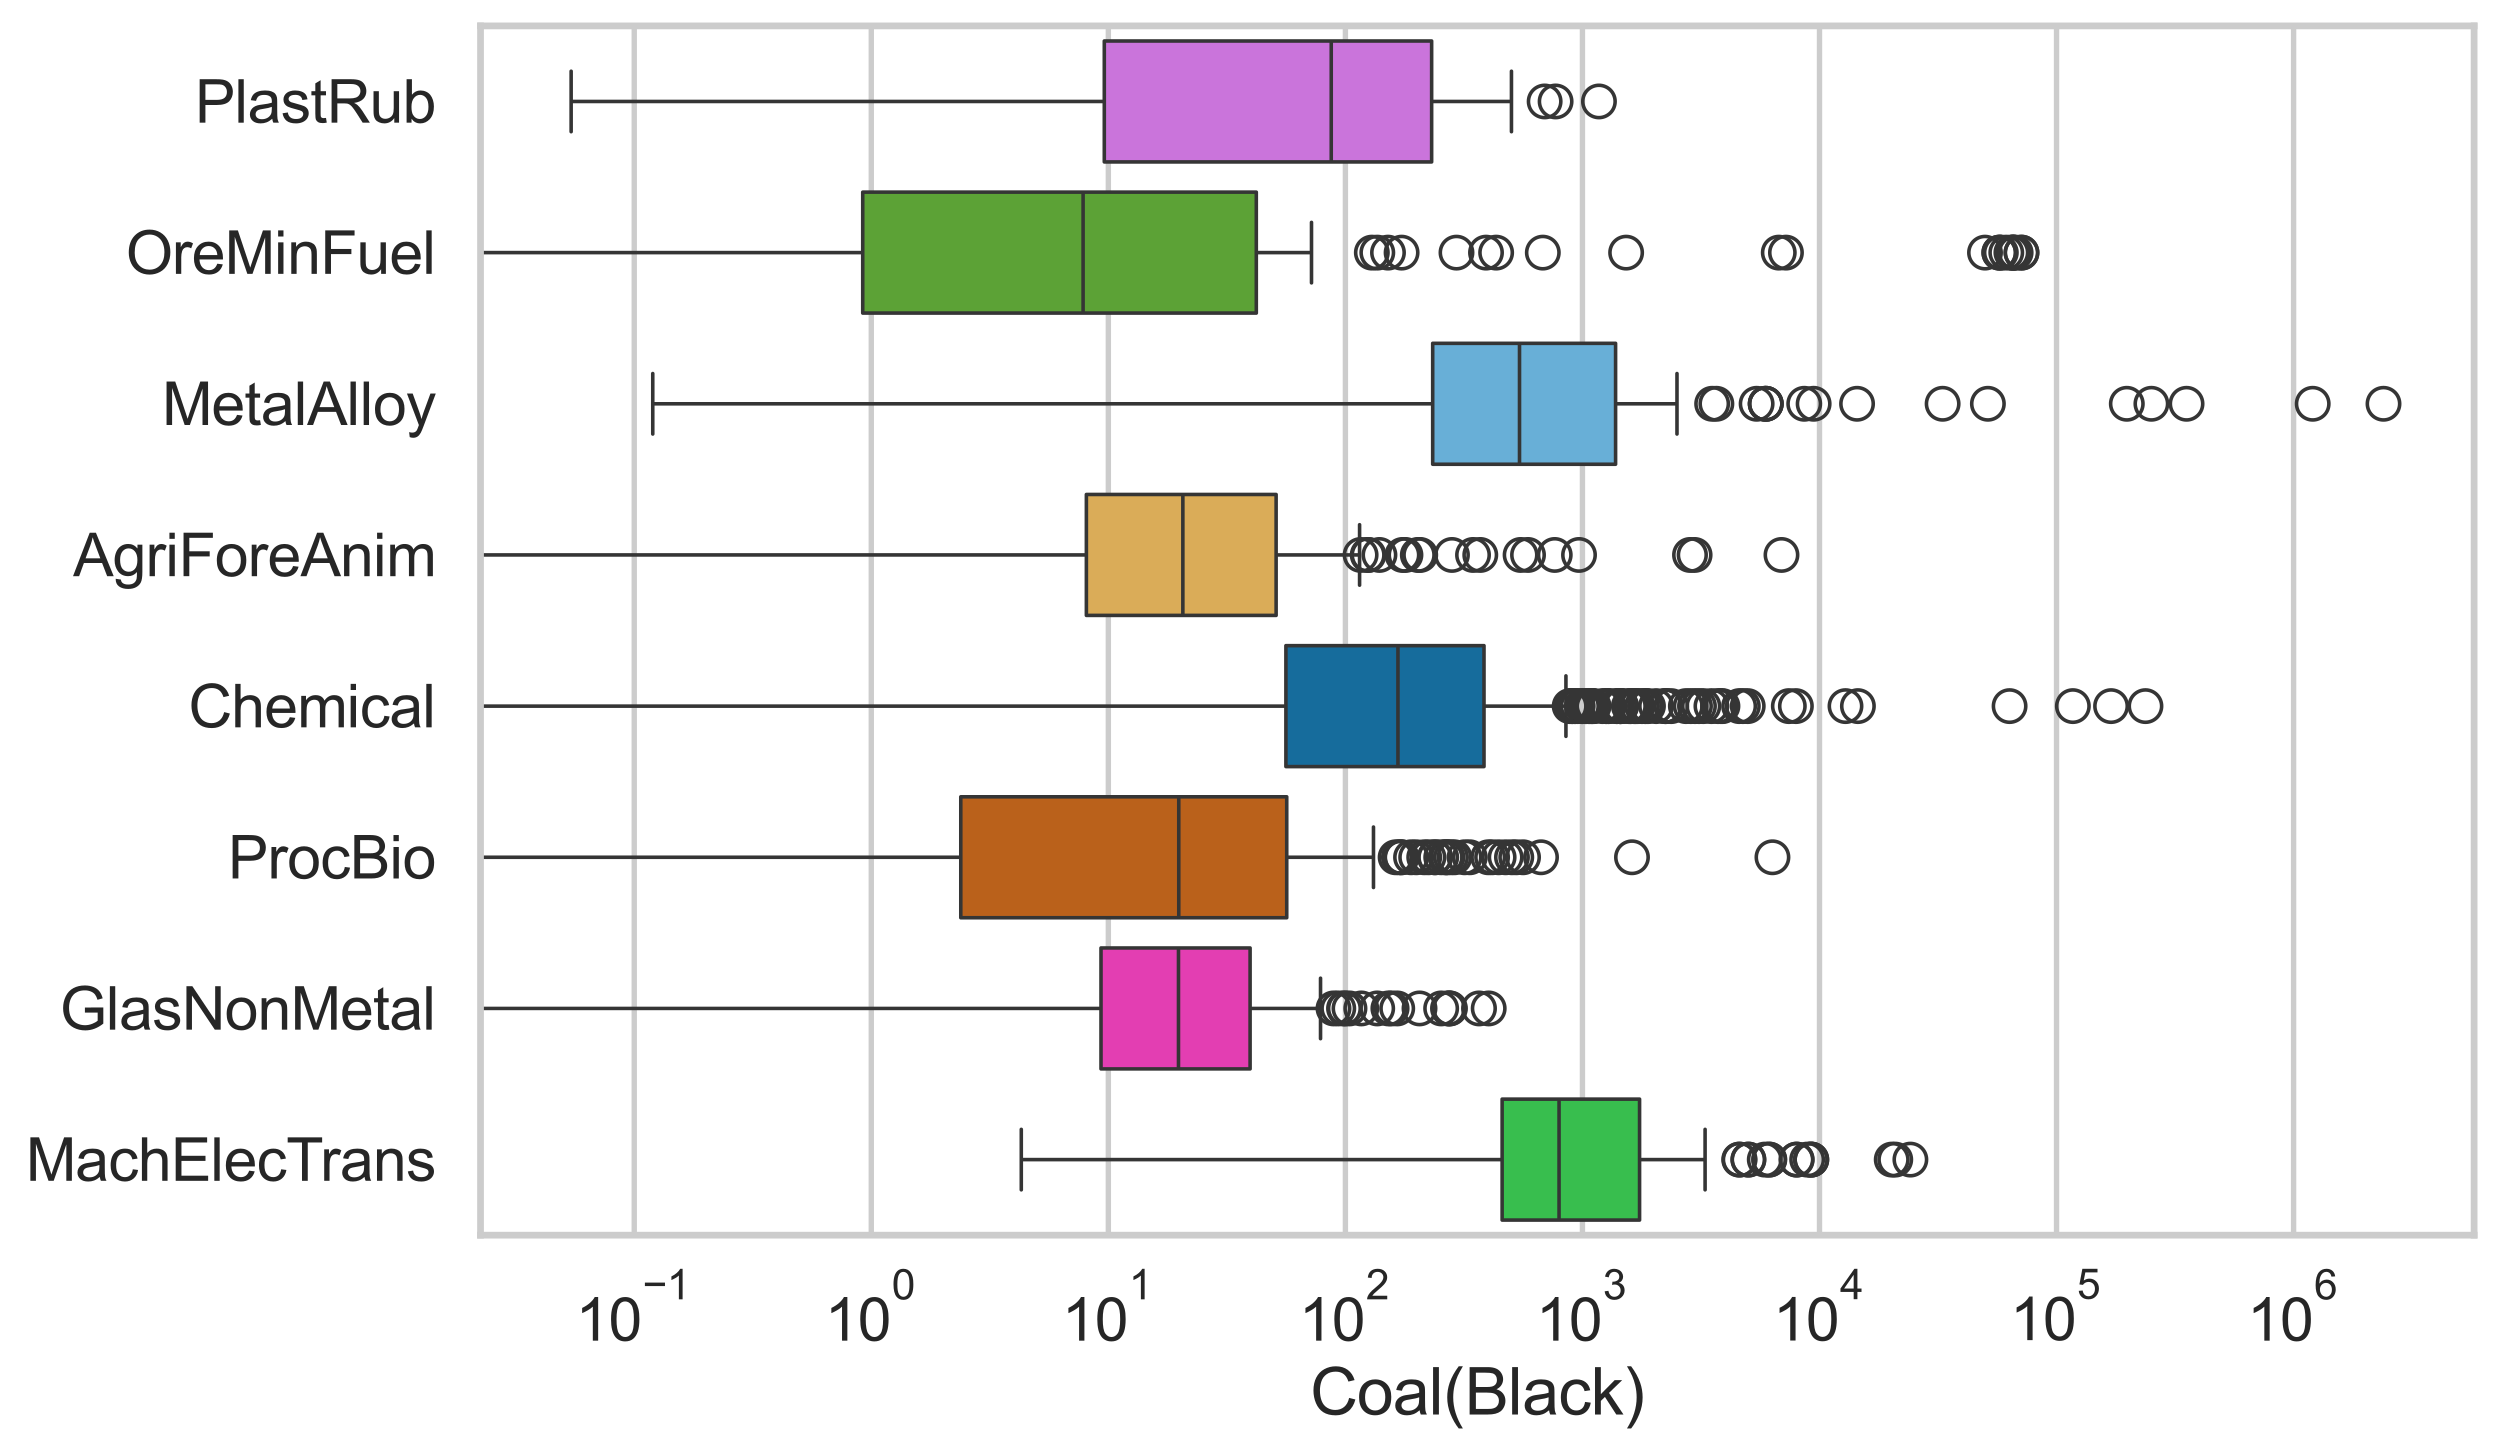 <?xml version="1.0" encoding="utf-8" standalone="no"?>
<!DOCTYPE svg PUBLIC "-//W3C//DTD SVG 1.1//EN"
  "http://www.w3.org/Graphics/SVG/1.1/DTD/svg11.dtd">
<svg xmlns:xlink="http://www.w3.org/1999/xlink" width="695.577pt" height="404.551pt" viewBox="0 0 695.577 404.551" xmlns="http://www.w3.org/2000/svg" version="1.1">
 <defs>
  <style type="text/css">*{stroke-linejoin: round; stroke-linecap: butt}</style>
 </defs>
 <g id="figure_1">
  <g id="patch_1">
   <path d="M 0 404.551 
L 695.577 404.551 
L 695.577 0 
L 0 0 
z
" style="fill: #ffffff"/>
  </g>
  <g id="axes_1">
   <g id="patch_2">
    <path d="M 133.697 343.665 
L 688.377 343.665 
L 688.377 7.2 
L 133.697 7.2 
z
" style="fill: #ffffff"/>
   </g>
   <g id="matplotlib.axis_1">
    <g id="xtick_1">
     <g id="line2d_1">
      <path d="M 176.466 343.665 
L 176.466 7.2 
" clip-path="url(#p53b7e5ab95)" style="fill: none; stroke: #cccccc; stroke-width: 1.5; stroke-linecap: round"/>
     </g>
     <g id="text_1">
      <!-- $\mathdefault{10^{-1}}$ -->
      <g style="fill: #262626" transform="translate(160.131 373.18) scale(0.165 -0.165)">
       <defs>
        <path id="ArialMT-31" d="M 2384 0 
L 1822 0 
L 1822 3584 
Q 1619 3391 1289 3197 
Q 959 3003 697 2906 
L 697 3450 
Q 1169 3672 1522 3987 
Q 1875 4303 2022 4600 
L 2384 4600 
L 2384 0 
z
" transform="scale(0.016)"/>
        <path id="ArialMT-30" d="M 266 2259 
Q 266 3072 433 3567 
Q 600 4063 929 4331 
Q 1259 4600 1759 4600 
Q 2128 4600 2406 4451 
Q 2684 4303 2865 4023 
Q 3047 3744 3150 3342 
Q 3253 2941 3253 2259 
Q 3253 1453 3087 958 
Q 2922 463 2592 192 
Q 2263 -78 1759 -78 
Q 1097 -78 719 397 
Q 266 969 266 2259 
z
M 844 2259 
Q 844 1131 1108 757 
Q 1372 384 1759 384 
Q 2147 384 2411 759 
Q 2675 1134 2675 2259 
Q 2675 3391 2411 3762 
Q 2147 4134 1753 4134 
Q 1366 4134 1134 3806 
Q 844 3388 844 2259 
z
" transform="scale(0.016)"/>
        <path id="ArialMT-2212" d="M 3381 1997 
L 356 1997 
L 356 2522 
L 3381 2522 
L 3381 1997 
z
" transform="scale(0.016)"/>
       </defs>
       <use xlink:href="#ArialMT-31" transform="translate(0 0.994)"/>
       <use xlink:href="#ArialMT-30" transform="translate(55.615 0.994)"/>
       <use xlink:href="#ArialMT-2212" transform="translate(112.973 70.688) scale(0.7)"/>
       <use xlink:href="#ArialMT-31" transform="translate(153.852 70.688) scale(0.7)"/>
      </g>
     </g>
    </g>
    <g id="xtick_2">
     <g id="line2d_2">
      <path d="M 242.421 343.665 
L 242.421 7.2 
" clip-path="url(#p53b7e5ab95)" style="fill: none; stroke: #cccccc; stroke-width: 1.5; stroke-linecap: round"/>
     </g>
     <g id="text_2">
      <!-- $\mathdefault{10^{0}}$ -->
      <g style="fill: #262626" transform="translate(229.468 373.18) scale(0.165 -0.165)">
       <use xlink:href="#ArialMT-31" transform="translate(0 0.994)"/>
       <use xlink:href="#ArialMT-30" transform="translate(55.615 0.994)"/>
       <use xlink:href="#ArialMT-30" transform="translate(112.973 70.688) scale(0.7)"/>
      </g>
     </g>
    </g>
    <g id="xtick_3">
     <g id="line2d_3">
      <path d="M 308.375 343.665 
L 308.375 7.2 
" clip-path="url(#p53b7e5ab95)" style="fill: none; stroke: #cccccc; stroke-width: 1.5; stroke-linecap: round"/>
     </g>
     <g id="text_3">
      <!-- $\mathdefault{10^{1}}$ -->
      <g style="fill: #262626" transform="translate(295.423 373.18) scale(0.165 -0.165)">
       <use xlink:href="#ArialMT-31" transform="translate(0 0.994)"/>
       <use xlink:href="#ArialMT-30" transform="translate(55.615 0.994)"/>
       <use xlink:href="#ArialMT-31" transform="translate(112.973 70.688) scale(0.7)"/>
      </g>
     </g>
    </g>
    <g id="xtick_4">
     <g id="line2d_4">
      <path d="M 374.33 343.665 
L 374.33 7.2 
" clip-path="url(#p53b7e5ab95)" style="fill: none; stroke: #cccccc; stroke-width: 1.5; stroke-linecap: round"/>
     </g>
     <g id="text_4">
      <!-- $\mathdefault{10^{2}}$ -->
      <g style="fill: #262626" transform="translate(361.377 373.18) scale(0.165 -0.165)">
       <defs>
        <path id="ArialMT-32" d="M 3222 541 
L 3222 0 
L 194 0 
Q 188 203 259 391 
Q 375 700 629 1000 
Q 884 1300 1366 1694 
Q 2113 2306 2375 2664 
Q 2638 3022 2638 3341 
Q 2638 3675 2398 3904 
Q 2159 4134 1775 4134 
Q 1369 4134 1125 3890 
Q 881 3647 878 3216 
L 300 3275 
Q 359 3922 746 4261 
Q 1134 4600 1788 4600 
Q 2447 4600 2831 4234 
Q 3216 3869 3216 3328 
Q 3216 3053 3103 2787 
Q 2991 2522 2730 2228 
Q 2469 1934 1863 1422 
Q 1356 997 1212 845 
Q 1069 694 975 541 
L 3222 541 
z
" transform="scale(0.016)"/>
       </defs>
       <use xlink:href="#ArialMT-31" transform="translate(0 0.994)"/>
       <use xlink:href="#ArialMT-30" transform="translate(55.615 0.994)"/>
       <use xlink:href="#ArialMT-32" transform="translate(112.973 70.688) scale(0.7)"/>
      </g>
     </g>
    </g>
    <g id="xtick_5">
     <g id="line2d_5">
      <path d="M 440.284 343.665 
L 440.284 7.2 
" clip-path="url(#p53b7e5ab95)" style="fill: none; stroke: #cccccc; stroke-width: 1.5; stroke-linecap: round"/>
     </g>
     <g id="text_5">
      <!-- $\mathdefault{10^{3}}$ -->
      <g style="fill: #262626" transform="translate(427.332 373.18) scale(0.165 -0.165)">
       <defs>
        <path id="ArialMT-33" d="M 269 1209 
L 831 1284 
Q 928 806 1161 595 
Q 1394 384 1728 384 
Q 2125 384 2398 659 
Q 2672 934 2672 1341 
Q 2672 1728 2419 1979 
Q 2166 2231 1775 2231 
Q 1616 2231 1378 2169 
L 1441 2663 
Q 1497 2656 1531 2656 
Q 1891 2656 2178 2843 
Q 2466 3031 2466 3422 
Q 2466 3731 2256 3934 
Q 2047 4138 1716 4138 
Q 1388 4138 1169 3931 
Q 950 3725 888 3313 
L 325 3413 
Q 428 3978 793 4289 
Q 1159 4600 1703 4600 
Q 2078 4600 2393 4439 
Q 2709 4278 2876 4000 
Q 3044 3722 3044 3409 
Q 3044 3113 2884 2869 
Q 2725 2625 2413 2481 
Q 2819 2388 3044 2092 
Q 3269 1797 3269 1353 
Q 3269 753 2831 336 
Q 2394 -81 1725 -81 
Q 1122 -81 723 278 
Q 325 638 269 1209 
z
" transform="scale(0.016)"/>
       </defs>
       <use xlink:href="#ArialMT-31" transform="translate(0 0.994)"/>
       <use xlink:href="#ArialMT-30" transform="translate(55.615 0.994)"/>
       <use xlink:href="#ArialMT-33" transform="translate(112.973 70.688) scale(0.7)"/>
      </g>
     </g>
    </g>
    <g id="xtick_6">
     <g id="line2d_6">
      <path d="M 506.239 343.665 
L 506.239 7.2 
" clip-path="url(#p53b7e5ab95)" style="fill: none; stroke: #cccccc; stroke-width: 1.5; stroke-linecap: round"/>
     </g>
     <g id="text_6">
      <!-- $\mathdefault{10^{4}}$ -->
      <g style="fill: #262626" transform="translate(493.286 373.015) scale(0.165 -0.165)">
       <defs>
        <path id="ArialMT-34" d="M 2069 0 
L 2069 1097 
L 81 1097 
L 81 1613 
L 2172 4581 
L 2631 4581 
L 2631 1613 
L 3250 1613 
L 3250 1097 
L 2631 1097 
L 2631 0 
L 2069 0 
z
M 2069 1613 
L 2069 3678 
L 634 1613 
L 2069 1613 
z
" transform="scale(0.016)"/>
       </defs>
       <use xlink:href="#ArialMT-31" transform="translate(0 0.202)"/>
       <use xlink:href="#ArialMT-30" transform="translate(55.615 0.202)"/>
       <use xlink:href="#ArialMT-34" transform="translate(112.973 69.895) scale(0.7)"/>
      </g>
     </g>
    </g>
    <g id="xtick_7">
     <g id="line2d_7">
      <path d="M 572.193 343.665 
L 572.193 7.2 
" clip-path="url(#p53b7e5ab95)" style="fill: none; stroke: #cccccc; stroke-width: 1.5; stroke-linecap: round"/>
     </g>
     <g id="text_7">
      <!-- $\mathdefault{10^{5}}$ -->
      <g style="fill: #262626" transform="translate(559.241 373.015) scale(0.165 -0.165)">
       <defs>
        <path id="ArialMT-35" d="M 266 1200 
L 856 1250 
Q 922 819 1161 601 
Q 1400 384 1738 384 
Q 2144 384 2425 690 
Q 2706 997 2706 1503 
Q 2706 1984 2436 2262 
Q 2166 2541 1728 2541 
Q 1456 2541 1237 2417 
Q 1019 2294 894 2097 
L 366 2166 
L 809 4519 
L 3088 4519 
L 3088 3981 
L 1259 3981 
L 1013 2750 
Q 1425 3038 1878 3038 
Q 2478 3038 2890 2622 
Q 3303 2206 3303 1553 
Q 3303 931 2941 478 
Q 2500 -78 1738 -78 
Q 1113 -78 717 272 
Q 322 622 266 1200 
z
" transform="scale(0.016)"/>
       </defs>
       <use xlink:href="#ArialMT-31" transform="translate(0 0.88)"/>
       <use xlink:href="#ArialMT-30" transform="translate(55.615 0.88)"/>
       <use xlink:href="#ArialMT-35" transform="translate(112.973 70.573) scale(0.7)"/>
      </g>
     </g>
    </g>
    <g id="xtick_8">
     <g id="line2d_8">
      <path d="M 638.148 343.665 
L 638.148 7.2 
" clip-path="url(#p53b7e5ab95)" style="fill: none; stroke: #cccccc; stroke-width: 1.5; stroke-linecap: round"/>
     </g>
     <g id="text_8">
      <!-- $\mathdefault{10^{6}}$ -->
      <g style="fill: #262626" transform="translate(625.195 373.18) scale(0.165 -0.165)">
       <defs>
        <path id="ArialMT-36" d="M 3184 3459 
L 2625 3416 
Q 2550 3747 2413 3897 
Q 2184 4138 1850 4138 
Q 1581 4138 1378 3988 
Q 1113 3794 959 3422 
Q 806 3050 800 2363 
Q 1003 2672 1297 2822 
Q 1591 2972 1913 2972 
Q 2475 2972 2870 2558 
Q 3266 2144 3266 1488 
Q 3266 1056 3080 686 
Q 2894 316 2569 119 
Q 2244 -78 1831 -78 
Q 1128 -78 684 439 
Q 241 956 241 2144 
Q 241 3472 731 4075 
Q 1159 4600 1884 4600 
Q 2425 4600 2770 4297 
Q 3116 3994 3184 3459 
z
M 888 1484 
Q 888 1194 1011 928 
Q 1134 663 1356 523 
Q 1578 384 1822 384 
Q 2178 384 2434 671 
Q 2691 959 2691 1453 
Q 2691 1928 2437 2201 
Q 2184 2475 1800 2475 
Q 1419 2475 1153 2201 
Q 888 1928 888 1484 
z
" transform="scale(0.016)"/>
       </defs>
       <use xlink:href="#ArialMT-31" transform="translate(0 0.994)"/>
       <use xlink:href="#ArialMT-30" transform="translate(55.615 0.994)"/>
       <use xlink:href="#ArialMT-36" transform="translate(112.973 70.688) scale(0.7)"/>
      </g>
     </g>
    </g>
    <g id="xtick_9"/>
    <g id="xtick_10"/>
    <g id="xtick_11"/>
    <g id="xtick_12"/>
    <g id="xtick_13"/>
    <g id="xtick_14"/>
    <g id="xtick_15"/>
    <g id="xtick_16"/>
    <g id="xtick_17"/>
    <g id="xtick_18"/>
    <g id="xtick_19"/>
    <g id="xtick_20"/>
    <g id="xtick_21"/>
    <g id="xtick_22"/>
    <g id="xtick_23"/>
    <g id="xtick_24"/>
    <g id="xtick_25"/>
    <g id="xtick_26"/>
    <g id="xtick_27"/>
    <g id="xtick_28"/>
    <g id="xtick_29"/>
    <g id="xtick_30"/>
    <g id="xtick_31"/>
    <g id="xtick_32"/>
    <g id="xtick_33"/>
    <g id="xtick_34"/>
    <g id="xtick_35"/>
    <g id="xtick_36"/>
    <g id="xtick_37"/>
    <g id="xtick_38"/>
    <g id="xtick_39"/>
    <g id="xtick_40"/>
    <g id="xtick_41"/>
    <g id="xtick_42"/>
    <g id="xtick_43"/>
    <g id="xtick_44"/>
    <g id="xtick_45"/>
    <g id="xtick_46"/>
    <g id="xtick_47"/>
    <g id="xtick_48"/>
    <g id="xtick_49"/>
    <g id="xtick_50"/>
    <g id="xtick_51"/>
    <g id="xtick_52"/>
    <g id="xtick_53"/>
    <g id="xtick_54"/>
    <g id="xtick_55"/>
    <g id="xtick_56"/>
    <g id="xtick_57"/>
    <g id="xtick_58"/>
    <g id="xtick_59"/>
    <g id="xtick_60"/>
    <g id="xtick_61"/>
    <g id="xtick_62"/>
    <g id="xtick_63"/>
    <g id="xtick_64"/>
    <g id="xtick_65"/>
    <g id="xtick_66"/>
    <g id="xtick_67"/>
    <g id="xtick_68"/>
    <g id="xtick_69"/>
    <g id="xtick_70"/>
    <g id="xtick_71"/>
    <g id="xtick_72"/>
    <g id="xtick_73"/>
    <g id="xtick_74"/>
    <g id="xtick_75"/>
    <g id="text_9">
     <!-- Coal(Black) -->
     <g style="fill: #262626" transform="translate(364.527 393.563) scale(0.18 -0.18)">
      <defs>
       <path id="ArialMT-43" d="M 3763 1606 
L 4369 1453 
Q 4178 706 3683 314 
Q 3188 -78 2472 -78 
Q 1731 -78 1267 223 
Q 803 525 561 1097 
Q 319 1669 319 2325 
Q 319 3041 592 3573 
Q 866 4106 1370 4382 
Q 1875 4659 2481 4659 
Q 3169 4659 3637 4309 
Q 4106 3959 4291 3325 
L 3694 3184 
Q 3534 3684 3231 3912 
Q 2928 4141 2469 4141 
Q 1941 4141 1586 3887 
Q 1231 3634 1087 3207 
Q 944 2781 944 2328 
Q 944 1744 1114 1308 
Q 1284 872 1643 656 
Q 2003 441 2422 441 
Q 2931 441 3284 734 
Q 3638 1028 3763 1606 
z
" transform="scale(0.016)"/>
       <path id="ArialMT-6f" d="M 213 1659 
Q 213 2581 725 3025 
Q 1153 3394 1769 3394 
Q 2453 3394 2887 2945 
Q 3322 2497 3322 1706 
Q 3322 1066 3130 698 
Q 2938 331 2570 128 
Q 2203 -75 1769 -75 
Q 1072 -75 642 372 
Q 213 819 213 1659 
z
M 791 1659 
Q 791 1022 1069 705 
Q 1347 388 1769 388 
Q 2188 388 2466 706 
Q 2744 1025 2744 1678 
Q 2744 2294 2464 2611 
Q 2184 2928 1769 2928 
Q 1347 2928 1069 2612 
Q 791 2297 791 1659 
z
" transform="scale(0.016)"/>
       <path id="ArialMT-61" d="M 2588 409 
Q 2275 144 1986 34 
Q 1697 -75 1366 -75 
Q 819 -75 525 192 
Q 231 459 231 875 
Q 231 1119 342 1320 
Q 453 1522 633 1644 
Q 813 1766 1038 1828 
Q 1203 1872 1538 1913 
Q 2219 1994 2541 2106 
Q 2544 2222 2544 2253 
Q 2544 2597 2384 2738 
Q 2169 2928 1744 2928 
Q 1347 2928 1158 2789 
Q 969 2650 878 2297 
L 328 2372 
Q 403 2725 575 2942 
Q 747 3159 1072 3276 
Q 1397 3394 1825 3394 
Q 2250 3394 2515 3294 
Q 2781 3194 2906 3042 
Q 3031 2891 3081 2659 
Q 3109 2516 3109 2141 
L 3109 1391 
Q 3109 606 3145 398 
Q 3181 191 3288 0 
L 2700 0 
Q 2613 175 2588 409 
z
M 2541 1666 
Q 2234 1541 1622 1453 
Q 1275 1403 1131 1340 
Q 988 1278 909 1158 
Q 831 1038 831 891 
Q 831 666 1001 516 
Q 1172 366 1500 366 
Q 1825 366 2078 508 
Q 2331 650 2450 897 
Q 2541 1088 2541 1459 
L 2541 1666 
z
" transform="scale(0.016)"/>
       <path id="ArialMT-6c" d="M 409 0 
L 409 4581 
L 972 4581 
L 972 0 
L 409 0 
z
" transform="scale(0.016)"/>
       <path id="ArialMT-28" d="M 1497 -1347 
Q 1031 -759 709 28 
Q 388 816 388 1659 
Q 388 2403 628 3084 
Q 909 3875 1497 4659 
L 1900 4659 
Q 1522 4009 1400 3731 
Q 1209 3300 1100 2831 
Q 966 2247 966 1656 
Q 966 153 1900 -1347 
L 1497 -1347 
z
" transform="scale(0.016)"/>
       <path id="ArialMT-42" d="M 469 0 
L 469 4581 
L 2188 4581 
Q 2713 4581 3030 4442 
Q 3347 4303 3526 4014 
Q 3706 3725 3706 3409 
Q 3706 3116 3547 2856 
Q 3388 2597 3066 2438 
Q 3481 2316 3704 2022 
Q 3928 1728 3928 1328 
Q 3928 1006 3792 729 
Q 3656 453 3456 303 
Q 3256 153 2954 76 
Q 2653 0 2216 0 
L 469 0 
z
M 1075 2656 
L 2066 2656 
Q 2469 2656 2644 2709 
Q 2875 2778 2992 2937 
Q 3109 3097 3109 3338 
Q 3109 3566 3000 3739 
Q 2891 3913 2687 3977 
Q 2484 4041 1991 4041 
L 1075 4041 
L 1075 2656 
z
M 1075 541 
L 2216 541 
Q 2509 541 2628 563 
Q 2838 600 2978 687 
Q 3119 775 3209 942 
Q 3300 1109 3300 1328 
Q 3300 1584 3169 1773 
Q 3038 1963 2805 2039 
Q 2572 2116 2134 2116 
L 1075 2116 
L 1075 541 
z
" transform="scale(0.016)"/>
       <path id="ArialMT-63" d="M 2588 1216 
L 3141 1144 
Q 3050 572 2676 248 
Q 2303 -75 1759 -75 
Q 1078 -75 664 370 
Q 250 816 250 1647 
Q 250 2184 428 2587 
Q 606 2991 970 3192 
Q 1334 3394 1763 3394 
Q 2303 3394 2647 3120 
Q 2991 2847 3088 2344 
L 2541 2259 
Q 2463 2594 2264 2762 
Q 2066 2931 1784 2931 
Q 1359 2931 1093 2626 
Q 828 2322 828 1663 
Q 828 994 1084 691 
Q 1341 388 1753 388 
Q 2084 388 2306 591 
Q 2528 794 2588 1216 
z
" transform="scale(0.016)"/>
       <path id="ArialMT-6b" d="M 425 0 
L 425 4581 
L 988 4581 
L 988 1969 
L 2319 3319 
L 3047 3319 
L 1778 2088 
L 3175 0 
L 2481 0 
L 1384 1697 
L 988 1316 
L 988 0 
L 425 0 
z
" transform="scale(0.016)"/>
       <path id="ArialMT-29" d="M 791 -1347 
L 388 -1347 
Q 1322 153 1322 1656 
Q 1322 2244 1188 2822 
Q 1081 3291 891 3722 
Q 769 4003 388 4659 
L 791 4659 
Q 1378 3875 1659 3084 
Q 1900 2403 1900 1659 
Q 1900 816 1576 28 
Q 1253 -759 791 -1347 
z
" transform="scale(0.016)"/>
      </defs>
      <use xlink:href="#ArialMT-43"/>
      <use xlink:href="#ArialMT-6f" transform="translate(72.217 0)"/>
      <use xlink:href="#ArialMT-61" transform="translate(127.832 0)"/>
      <use xlink:href="#ArialMT-6c" transform="translate(183.447 0)"/>
      <use xlink:href="#ArialMT-28" transform="translate(205.664 0)"/>
      <use xlink:href="#ArialMT-42" transform="translate(238.965 0)"/>
      <use xlink:href="#ArialMT-6c" transform="translate(305.664 0)"/>
      <use xlink:href="#ArialMT-61" transform="translate(327.881 0)"/>
      <use xlink:href="#ArialMT-63" transform="translate(383.496 0)"/>
      <use xlink:href="#ArialMT-6b" transform="translate(433.496 0)"/>
      <use xlink:href="#ArialMT-29" transform="translate(483.496 0)"/>
     </g>
    </g>
   </g>
   <g id="matplotlib.axis_2">
    <g id="ytick_1">
     <g id="text_10">
      <!-- PlastRub -->
      <g style="fill: #262626" transform="translate(54.248 34.134) scale(0.165 -0.165)">
       <defs>
        <path id="ArialMT-50" d="M 494 0 
L 494 4581 
L 2222 4581 
Q 2678 4581 2919 4538 
Q 3256 4481 3484 4323 
Q 3713 4166 3852 3881 
Q 3991 3597 3991 3256 
Q 3991 2672 3619 2267 
Q 3247 1863 2275 1863 
L 1100 1863 
L 1100 0 
L 494 0 
z
M 1100 2403 
L 2284 2403 
Q 2872 2403 3119 2622 
Q 3366 2841 3366 3238 
Q 3366 3525 3220 3729 
Q 3075 3934 2838 4000 
Q 2684 4041 2272 4041 
L 1100 4041 
L 1100 2403 
z
" transform="scale(0.016)"/>
        <path id="ArialMT-73" d="M 197 991 
L 753 1078 
Q 800 744 1014 566 
Q 1228 388 1613 388 
Q 2000 388 2187 545 
Q 2375 703 2375 916 
Q 2375 1106 2209 1216 
Q 2094 1291 1634 1406 
Q 1016 1563 777 1677 
Q 538 1791 414 1992 
Q 291 2194 291 2438 
Q 291 2659 392 2848 
Q 494 3038 669 3163 
Q 800 3259 1026 3326 
Q 1253 3394 1513 3394 
Q 1903 3394 2198 3281 
Q 2494 3169 2634 2976 
Q 2775 2784 2828 2463 
L 2278 2388 
Q 2241 2644 2061 2787 
Q 1881 2931 1553 2931 
Q 1166 2931 1000 2803 
Q 834 2675 834 2503 
Q 834 2394 903 2306 
Q 972 2216 1119 2156 
Q 1203 2125 1616 2013 
Q 2213 1853 2448 1751 
Q 2684 1650 2818 1456 
Q 2953 1263 2953 975 
Q 2953 694 2789 445 
Q 2625 197 2315 61 
Q 2006 -75 1616 -75 
Q 969 -75 630 194 
Q 291 463 197 991 
z
" transform="scale(0.016)"/>
        <path id="ArialMT-74" d="M 1650 503 
L 1731 6 
Q 1494 -44 1306 -44 
Q 1000 -44 831 53 
Q 663 150 594 308 
Q 525 466 525 972 
L 525 2881 
L 113 2881 
L 113 3319 
L 525 3319 
L 525 4141 
L 1084 4478 
L 1084 3319 
L 1650 3319 
L 1650 2881 
L 1084 2881 
L 1084 941 
Q 1084 700 1114 631 
Q 1144 563 1211 522 
Q 1278 481 1403 481 
Q 1497 481 1650 503 
z
" transform="scale(0.016)"/>
        <path id="ArialMT-52" d="M 503 0 
L 503 4581 
L 2534 4581 
Q 3147 4581 3465 4457 
Q 3784 4334 3975 4021 
Q 4166 3709 4166 3331 
Q 4166 2844 3850 2509 
Q 3534 2175 2875 2084 
Q 3116 1969 3241 1856 
Q 3506 1613 3744 1247 
L 4541 0 
L 3778 0 
L 3172 953 
Q 2906 1366 2734 1584 
Q 2563 1803 2427 1890 
Q 2291 1978 2150 2013 
Q 2047 2034 1813 2034 
L 1109 2034 
L 1109 0 
L 503 0 
z
M 1109 2559 
L 2413 2559 
Q 2828 2559 3062 2645 
Q 3297 2731 3419 2920 
Q 3541 3109 3541 3331 
Q 3541 3656 3305 3865 
Q 3069 4075 2559 4075 
L 1109 4075 
L 1109 2559 
z
" transform="scale(0.016)"/>
        <path id="ArialMT-75" d="M 2597 0 
L 2597 488 
Q 2209 -75 1544 -75 
Q 1250 -75 995 37 
Q 741 150 617 320 
Q 494 491 444 738 
Q 409 903 409 1263 
L 409 3319 
L 972 3319 
L 972 1478 
Q 972 1038 1006 884 
Q 1059 663 1231 536 
Q 1403 409 1656 409 
Q 1909 409 2131 539 
Q 2353 669 2445 892 
Q 2538 1116 2538 1541 
L 2538 3319 
L 3100 3319 
L 3100 0 
L 2597 0 
z
" transform="scale(0.016)"/>
        <path id="ArialMT-62" d="M 941 0 
L 419 0 
L 419 4581 
L 981 4581 
L 981 2947 
Q 1338 3394 1891 3394 
Q 2197 3394 2470 3270 
Q 2744 3147 2920 2923 
Q 3097 2700 3197 2384 
Q 3297 2069 3297 1709 
Q 3297 856 2875 390 
Q 2453 -75 1863 -75 
Q 1275 -75 941 416 
L 941 0 
z
M 934 1684 
Q 934 1088 1097 822 
Q 1363 388 1816 388 
Q 2184 388 2453 708 
Q 2722 1028 2722 1663 
Q 2722 2313 2464 2622 
Q 2206 2931 1841 2931 
Q 1472 2931 1203 2611 
Q 934 2291 934 1684 
z
" transform="scale(0.016)"/>
       </defs>
       <use xlink:href="#ArialMT-50"/>
       <use xlink:href="#ArialMT-6c" transform="translate(66.699 0)"/>
       <use xlink:href="#ArialMT-61" transform="translate(88.916 0)"/>
       <use xlink:href="#ArialMT-73" transform="translate(144.531 0)"/>
       <use xlink:href="#ArialMT-74" transform="translate(194.531 0)"/>
       <use xlink:href="#ArialMT-52" transform="translate(222.314 0)"/>
       <use xlink:href="#ArialMT-75" transform="translate(294.531 0)"/>
       <use xlink:href="#ArialMT-62" transform="translate(350.146 0)"/>
      </g>
     </g>
    </g>
    <g id="ytick_2">
     <g id="text_11">
      <!-- OreMinFuel -->
      <g style="fill: #262626" transform="translate(35.013 76.192) scale(0.165 -0.165)">
       <defs>
        <path id="ArialMT-4f" d="M 309 2231 
Q 309 3372 921 4017 
Q 1534 4663 2503 4663 
Q 3138 4663 3647 4359 
Q 4156 4056 4423 3514 
Q 4691 2972 4691 2284 
Q 4691 1588 4409 1038 
Q 4128 488 3612 205 
Q 3097 -78 2500 -78 
Q 1853 -78 1343 234 
Q 834 547 571 1087 
Q 309 1628 309 2231 
z
M 934 2222 
Q 934 1394 1379 917 
Q 1825 441 2497 441 
Q 3181 441 3623 922 
Q 4066 1403 4066 2288 
Q 4066 2847 3877 3264 
Q 3688 3681 3323 3911 
Q 2959 4141 2506 4141 
Q 1863 4141 1398 3698 
Q 934 3256 934 2222 
z
" transform="scale(0.016)"/>
        <path id="ArialMT-72" d="M 416 0 
L 416 3319 
L 922 3319 
L 922 2816 
Q 1116 3169 1280 3281 
Q 1444 3394 1641 3394 
Q 1925 3394 2219 3213 
L 2025 2691 
Q 1819 2813 1613 2813 
Q 1428 2813 1281 2702 
Q 1134 2591 1072 2394 
Q 978 2094 978 1738 
L 978 0 
L 416 0 
z
" transform="scale(0.016)"/>
        <path id="ArialMT-65" d="M 2694 1069 
L 3275 997 
Q 3138 488 2766 206 
Q 2394 -75 1816 -75 
Q 1088 -75 661 373 
Q 234 822 234 1631 
Q 234 2469 665 2931 
Q 1097 3394 1784 3394 
Q 2450 3394 2872 2941 
Q 3294 2488 3294 1666 
Q 3294 1616 3291 1516 
L 816 1516 
Q 847 969 1125 678 
Q 1403 388 1819 388 
Q 2128 388 2347 550 
Q 2566 713 2694 1069 
z
M 847 1978 
L 2700 1978 
Q 2663 2397 2488 2606 
Q 2219 2931 1791 2931 
Q 1403 2931 1139 2672 
Q 875 2413 847 1978 
z
" transform="scale(0.016)"/>
        <path id="ArialMT-4d" d="M 475 0 
L 475 4581 
L 1388 4581 
L 2472 1338 
Q 2622 884 2691 659 
Q 2769 909 2934 1394 
L 4031 4581 
L 4847 4581 
L 4847 0 
L 4263 0 
L 4263 3834 
L 2931 0 
L 2384 0 
L 1059 3900 
L 1059 0 
L 475 0 
z
" transform="scale(0.016)"/>
        <path id="ArialMT-69" d="M 425 3934 
L 425 4581 
L 988 4581 
L 988 3934 
L 425 3934 
z
M 425 0 
L 425 3319 
L 988 3319 
L 988 0 
L 425 0 
z
" transform="scale(0.016)"/>
        <path id="ArialMT-6e" d="M 422 0 
L 422 3319 
L 928 3319 
L 928 2847 
Q 1294 3394 1984 3394 
Q 2284 3394 2536 3286 
Q 2788 3178 2913 3003 
Q 3038 2828 3088 2588 
Q 3119 2431 3119 2041 
L 3119 0 
L 2556 0 
L 2556 2019 
Q 2556 2363 2490 2533 
Q 2425 2703 2258 2804 
Q 2091 2906 1866 2906 
Q 1506 2906 1245 2678 
Q 984 2450 984 1813 
L 984 0 
L 422 0 
z
" transform="scale(0.016)"/>
        <path id="ArialMT-46" d="M 525 0 
L 525 4581 
L 3616 4581 
L 3616 4041 
L 1131 4041 
L 1131 2622 
L 3281 2622 
L 3281 2081 
L 1131 2081 
L 1131 0 
L 525 0 
z
" transform="scale(0.016)"/>
       </defs>
       <use xlink:href="#ArialMT-4f"/>
       <use xlink:href="#ArialMT-72" transform="translate(77.783 0)"/>
       <use xlink:href="#ArialMT-65" transform="translate(111.084 0)"/>
       <use xlink:href="#ArialMT-4d" transform="translate(166.699 0)"/>
       <use xlink:href="#ArialMT-69" transform="translate(250 0)"/>
       <use xlink:href="#ArialMT-6e" transform="translate(272.217 0)"/>
       <use xlink:href="#ArialMT-46" transform="translate(327.832 0)"/>
       <use xlink:href="#ArialMT-75" transform="translate(388.916 0)"/>
       <use xlink:href="#ArialMT-65" transform="translate(444.531 0)"/>
       <use xlink:href="#ArialMT-6c" transform="translate(500.146 0)"/>
      </g>
     </g>
    </g>
    <g id="ytick_3">
     <g id="text_12">
      <!-- MetalAlloy -->
      <g style="fill: #262626" transform="translate(45.088 118.25) scale(0.165 -0.165)">
       <defs>
        <path id="ArialMT-41" d="M -9 0 
L 1750 4581 
L 2403 4581 
L 4278 0 
L 3588 0 
L 3053 1388 
L 1138 1388 
L 634 0 
L -9 0 
z
M 1313 1881 
L 2866 1881 
L 2388 3150 
Q 2169 3728 2063 4100 
Q 1975 3659 1816 3225 
L 1313 1881 
z
" transform="scale(0.016)"/>
        <path id="ArialMT-79" d="M 397 -1278 
L 334 -750 
Q 519 -800 656 -800 
Q 844 -800 956 -737 
Q 1069 -675 1141 -563 
Q 1194 -478 1313 -144 
Q 1328 -97 1363 -6 
L 103 3319 
L 709 3319 
L 1400 1397 
Q 1534 1031 1641 628 
Q 1738 1016 1872 1384 
L 2581 3319 
L 3144 3319 
L 1881 -56 
Q 1678 -603 1566 -809 
Q 1416 -1088 1222 -1217 
Q 1028 -1347 759 -1347 
Q 597 -1347 397 -1278 
z
" transform="scale(0.016)"/>
       </defs>
       <use xlink:href="#ArialMT-4d"/>
       <use xlink:href="#ArialMT-65" transform="translate(83.301 0)"/>
       <use xlink:href="#ArialMT-74" transform="translate(138.916 0)"/>
       <use xlink:href="#ArialMT-61" transform="translate(166.699 0)"/>
       <use xlink:href="#ArialMT-6c" transform="translate(222.314 0)"/>
       <use xlink:href="#ArialMT-41" transform="translate(244.531 0)"/>
       <use xlink:href="#ArialMT-6c" transform="translate(311.23 0)"/>
       <use xlink:href="#ArialMT-6c" transform="translate(333.447 0)"/>
       <use xlink:href="#ArialMT-6f" transform="translate(355.664 0)"/>
       <use xlink:href="#ArialMT-79" transform="translate(411.279 0)"/>
      </g>
     </g>
    </g>
    <g id="ytick_4">
     <g id="text_13">
      <!-- AgriForeAnim -->
      <g style="fill: #262626" transform="translate(20.341 160.308) scale(0.165 -0.165)">
       <defs>
        <path id="ArialMT-67" d="M 319 -275 
L 866 -356 
Q 900 -609 1056 -725 
Q 1266 -881 1628 -881 
Q 2019 -881 2231 -725 
Q 2444 -569 2519 -288 
Q 2563 -116 2559 434 
Q 2191 0 1641 0 
Q 956 0 581 494 
Q 206 988 206 1678 
Q 206 2153 378 2554 
Q 550 2956 876 3175 
Q 1203 3394 1644 3394 
Q 2231 3394 2613 2919 
L 2613 3319 
L 3131 3319 
L 3131 450 
Q 3131 -325 2973 -648 
Q 2816 -972 2473 -1159 
Q 2131 -1347 1631 -1347 
Q 1038 -1347 672 -1080 
Q 306 -813 319 -275 
z
M 784 1719 
Q 784 1066 1043 766 
Q 1303 466 1694 466 
Q 2081 466 2343 764 
Q 2606 1063 2606 1700 
Q 2606 2309 2336 2618 
Q 2066 2928 1684 2928 
Q 1309 2928 1046 2623 
Q 784 2319 784 1719 
z
" transform="scale(0.016)"/>
        <path id="ArialMT-6d" d="M 422 0 
L 422 3319 
L 925 3319 
L 925 2853 
Q 1081 3097 1340 3245 
Q 1600 3394 1931 3394 
Q 2300 3394 2536 3241 
Q 2772 3088 2869 2813 
Q 3263 3394 3894 3394 
Q 4388 3394 4653 3120 
Q 4919 2847 4919 2278 
L 4919 0 
L 4359 0 
L 4359 2091 
Q 4359 2428 4304 2576 
Q 4250 2725 4106 2815 
Q 3963 2906 3769 2906 
Q 3419 2906 3187 2673 
Q 2956 2441 2956 1928 
L 2956 0 
L 2394 0 
L 2394 2156 
Q 2394 2531 2256 2718 
Q 2119 2906 1806 2906 
Q 1569 2906 1367 2781 
Q 1166 2656 1075 2415 
Q 984 2175 984 1722 
L 984 0 
L 422 0 
z
" transform="scale(0.016)"/>
       </defs>
       <use xlink:href="#ArialMT-41"/>
       <use xlink:href="#ArialMT-67" transform="translate(66.699 0)"/>
       <use xlink:href="#ArialMT-72" transform="translate(122.314 0)"/>
       <use xlink:href="#ArialMT-69" transform="translate(155.615 0)"/>
       <use xlink:href="#ArialMT-46" transform="translate(177.832 0)"/>
       <use xlink:href="#ArialMT-6f" transform="translate(238.916 0)"/>
       <use xlink:href="#ArialMT-72" transform="translate(294.531 0)"/>
       <use xlink:href="#ArialMT-65" transform="translate(327.832 0)"/>
       <use xlink:href="#ArialMT-41" transform="translate(383.447 0)"/>
       <use xlink:href="#ArialMT-6e" transform="translate(450.146 0)"/>
       <use xlink:href="#ArialMT-69" transform="translate(505.762 0)"/>
       <use xlink:href="#ArialMT-6d" transform="translate(527.979 0)"/>
      </g>
     </g>
    </g>
    <g id="ytick_5">
     <g id="text_14">
      <!-- Chemical -->
      <g style="fill: #262626" transform="translate(52.428 202.366) scale(0.165 -0.165)">
       <defs>
        <path id="ArialMT-68" d="M 422 0 
L 422 4581 
L 984 4581 
L 984 2938 
Q 1378 3394 1978 3394 
Q 2347 3394 2619 3248 
Q 2891 3103 3008 2847 
Q 3125 2591 3125 2103 
L 3125 0 
L 2563 0 
L 2563 2103 
Q 2563 2525 2380 2717 
Q 2197 2909 1863 2909 
Q 1613 2909 1392 2779 
Q 1172 2650 1078 2428 
Q 984 2206 984 1816 
L 984 0 
L 422 0 
z
" transform="scale(0.016)"/>
       </defs>
       <use xlink:href="#ArialMT-43"/>
       <use xlink:href="#ArialMT-68" transform="translate(72.217 0)"/>
       <use xlink:href="#ArialMT-65" transform="translate(127.832 0)"/>
       <use xlink:href="#ArialMT-6d" transform="translate(183.447 0)"/>
       <use xlink:href="#ArialMT-69" transform="translate(266.748 0)"/>
       <use xlink:href="#ArialMT-63" transform="translate(288.965 0)"/>
       <use xlink:href="#ArialMT-61" transform="translate(338.965 0)"/>
       <use xlink:href="#ArialMT-6c" transform="translate(394.58 0)"/>
      </g>
     </g>
    </g>
    <g id="ytick_6">
     <g id="text_15">
      <!-- ProcBio -->
      <g style="fill: #262626" transform="translate(63.424 244.425) scale(0.165 -0.165)">
       <use xlink:href="#ArialMT-50"/>
       <use xlink:href="#ArialMT-72" transform="translate(66.699 0)"/>
       <use xlink:href="#ArialMT-6f" transform="translate(100 0)"/>
       <use xlink:href="#ArialMT-63" transform="translate(155.615 0)"/>
       <use xlink:href="#ArialMT-42" transform="translate(205.615 0)"/>
       <use xlink:href="#ArialMT-69" transform="translate(272.314 0)"/>
       <use xlink:href="#ArialMT-6f" transform="translate(294.531 0)"/>
      </g>
     </g>
    </g>
    <g id="ytick_7">
     <g id="text_16">
      <!-- GlasNonMetal -->
      <g style="fill: #262626" transform="translate(16.659 286.483) scale(0.165 -0.165)">
       <defs>
        <path id="ArialMT-47" d="M 2638 1797 
L 2638 2334 
L 4578 2338 
L 4578 638 
Q 4131 281 3656 101 
Q 3181 -78 2681 -78 
Q 2006 -78 1454 211 
Q 903 500 622 1047 
Q 341 1594 341 2269 
Q 341 2938 620 3517 
Q 900 4097 1425 4378 
Q 1950 4659 2634 4659 
Q 3131 4659 3532 4498 
Q 3934 4338 4162 4050 
Q 4391 3763 4509 3300 
L 3963 3150 
Q 3859 3500 3706 3700 
Q 3553 3900 3268 4020 
Q 2984 4141 2638 4141 
Q 2222 4141 1919 4014 
Q 1616 3888 1430 3681 
Q 1244 3475 1141 3228 
Q 966 2803 966 2306 
Q 966 1694 1177 1281 
Q 1388 869 1791 669 
Q 2194 469 2647 469 
Q 3041 469 3416 620 
Q 3791 772 3984 944 
L 3984 1797 
L 2638 1797 
z
" transform="scale(0.016)"/>
        <path id="ArialMT-4e" d="M 488 0 
L 488 4581 
L 1109 4581 
L 3516 984 
L 3516 4581 
L 4097 4581 
L 4097 0 
L 3475 0 
L 1069 3600 
L 1069 0 
L 488 0 
z
" transform="scale(0.016)"/>
       </defs>
       <use xlink:href="#ArialMT-47"/>
       <use xlink:href="#ArialMT-6c" transform="translate(77.783 0)"/>
       <use xlink:href="#ArialMT-61" transform="translate(100 0)"/>
       <use xlink:href="#ArialMT-73" transform="translate(155.615 0)"/>
       <use xlink:href="#ArialMT-4e" transform="translate(205.615 0)"/>
       <use xlink:href="#ArialMT-6f" transform="translate(277.832 0)"/>
       <use xlink:href="#ArialMT-6e" transform="translate(333.447 0)"/>
       <use xlink:href="#ArialMT-4d" transform="translate(389.062 0)"/>
       <use xlink:href="#ArialMT-65" transform="translate(472.363 0)"/>
       <use xlink:href="#ArialMT-74" transform="translate(527.979 0)"/>
       <use xlink:href="#ArialMT-61" transform="translate(555.762 0)"/>
       <use xlink:href="#ArialMT-6c" transform="translate(611.377 0)"/>
      </g>
     </g>
    </g>
    <g id="ytick_8">
     <g id="text_17">
      <!-- MachElecTrans -->
      <g style="fill: #262626" transform="translate(7.2 328.541) scale(0.165 -0.165)">
       <defs>
        <path id="ArialMT-45" d="M 506 0 
L 506 4581 
L 3819 4581 
L 3819 4041 
L 1113 4041 
L 1113 2638 
L 3647 2638 
L 3647 2100 
L 1113 2100 
L 1113 541 
L 3925 541 
L 3925 0 
L 506 0 
z
" transform="scale(0.016)"/>
        <path id="ArialMT-54" d="M 1659 0 
L 1659 4041 
L 150 4041 
L 150 4581 
L 3781 4581 
L 3781 4041 
L 2266 4041 
L 2266 0 
L 1659 0 
z
" transform="scale(0.016)"/>
       </defs>
       <use xlink:href="#ArialMT-4d"/>
       <use xlink:href="#ArialMT-61" transform="translate(83.301 0)"/>
       <use xlink:href="#ArialMT-63" transform="translate(138.916 0)"/>
       <use xlink:href="#ArialMT-68" transform="translate(188.916 0)"/>
       <use xlink:href="#ArialMT-45" transform="translate(244.531 0)"/>
       <use xlink:href="#ArialMT-6c" transform="translate(311.23 0)"/>
       <use xlink:href="#ArialMT-65" transform="translate(333.447 0)"/>
       <use xlink:href="#ArialMT-63" transform="translate(389.062 0)"/>
       <use xlink:href="#ArialMT-54" transform="translate(439.062 0)"/>
       <use xlink:href="#ArialMT-72" transform="translate(496.396 0)"/>
       <use xlink:href="#ArialMT-61" transform="translate(529.697 0)"/>
       <use xlink:href="#ArialMT-6e" transform="translate(585.312 0)"/>
       <use xlink:href="#ArialMT-73" transform="translate(640.928 0)"/>
      </g>
     </g>
    </g>
   </g>
   <g id="patch_3">
    <path d="M 307.25 11.406 
L 307.25 45.052 
L 398.325 45.052 
L 398.325 11.406 
L 307.25 11.406 
z
" clip-path="url(#p53b7e5ab95)" style="fill: #ca74db; stroke: #353535; stroke-linejoin: miter"/>
   </g>
   <g id="line2d_9">
    <path d="M 307.25 28.229 
L 158.91 28.229 
" clip-path="url(#p53b7e5ab95)" style="fill: none; stroke: #353535"/>
   </g>
   <g id="line2d_10">
    <path d="M 398.325 28.229 
L 420.534 28.229 
" clip-path="url(#p53b7e5ab95)" style="fill: none; stroke: #353535"/>
   </g>
   <g id="line2d_11">
    <path d="M 158.91 19.817 
L 158.91 36.641 
" clip-path="url(#p53b7e5ab95)" style="fill: none; stroke: #353535; stroke-linecap: round"/>
   </g>
   <g id="line2d_12">
    <path d="M 420.534 19.817 
L 420.534 36.641 
" clip-path="url(#p53b7e5ab95)" style="fill: none; stroke: #353535; stroke-linecap: round"/>
   </g>
   <g id="line2d_13">
    <defs>
     <path id="m5b905b962c" d="M 0 4.5 
C 1.193 4.5 2.338 4.026 3.182 3.182 
C 4.026 2.338 4.5 1.193 4.5 0 
C 4.5 -1.193 4.026 -2.338 3.182 -3.182 
C 2.338 -4.026 1.193 -4.5 0 -4.5 
C -1.193 -4.5 -2.338 -4.026 -3.182 -3.182 
C -4.026 -2.338 -4.5 -1.193 -4.5 0 
C -4.5 1.193 -4.026 2.338 -3.182 3.182 
C -2.338 4.026 -1.193 4.5 0 4.5 
z
" style="stroke: #353535"/>
    </defs>
    <g clip-path="url(#p53b7e5ab95)">
     <use xlink:href="#m5b905b962c" x="444.876" y="28.229" style="fill-opacity: 0; stroke: #353535"/>
     <use xlink:href="#m5b905b962c" x="429.767" y="28.229" style="fill-opacity: 0; stroke: #353535"/>
     <use xlink:href="#m5b905b962c" x="432.816" y="28.229" style="fill-opacity: 0; stroke: #353535"/>
    </g>
   </g>
   <g id="patch_4">
    <path d="M 240.038 53.464 
L 240.038 87.11 
L 349.543 87.11 
L 349.543 53.464 
L 240.038 53.464 
z
" clip-path="url(#p53b7e5ab95)" style="fill: #5ca236; stroke: #353535; stroke-linejoin: miter"/>
   </g>
   <g id="line2d_14">
    <path d="M 240.038 70.287 
L -1 70.287 
" clip-path="url(#p53b7e5ab95)" style="fill: none; stroke: #353535"/>
   </g>
   <g id="line2d_15">
    <path d="M 349.543 70.287 
L 364.9 70.287 
" clip-path="url(#p53b7e5ab95)" style="fill: none; stroke: #353535"/>
   </g>
   <g id="line2d_16">
    <path clip-path="url(#p53b7e5ab95)" style="fill: none; stroke: #353535; stroke-linecap: round"/>
   </g>
   <g id="line2d_17">
    <path d="M 364.9 61.875 
L 364.9 78.699 
" clip-path="url(#p53b7e5ab95)" style="fill: none; stroke: #353535; stroke-linecap: round"/>
   </g>
   <g id="line2d_18">
    <g clip-path="url(#p53b7e5ab95)">
     <use xlink:href="#m5b905b962c" x="560.807" y="70.287" style="fill-opacity: 0; stroke: #353535"/>
     <use xlink:href="#m5b905b962c" x="556.267" y="70.287" style="fill-opacity: 0; stroke: #353535"/>
     <use xlink:href="#m5b905b962c" x="562.441" y="70.287" style="fill-opacity: 0; stroke: #353535"/>
     <use xlink:href="#m5b905b962c" x="386.18" y="70.287" style="fill-opacity: 0; stroke: #353535"/>
     <use xlink:href="#m5b905b962c" x="556.278" y="70.287" style="fill-opacity: 0; stroke: #353535"/>
     <use xlink:href="#m5b905b962c" x="381.686" y="70.287" style="fill-opacity: 0; stroke: #353535"/>
     <use xlink:href="#m5b905b962c" x="560.103" y="70.287" style="fill-opacity: 0; stroke: #353535"/>
     <use xlink:href="#m5b905b962c" x="556.692" y="70.287" style="fill-opacity: 0; stroke: #353535"/>
     <use xlink:href="#m5b905b962c" x="560.106" y="70.287" style="fill-opacity: 0; stroke: #353535"/>
     <use xlink:href="#m5b905b962c" x="389.966" y="70.287" style="fill-opacity: 0; stroke: #353535"/>
     <use xlink:href="#m5b905b962c" x="560.166" y="70.287" style="fill-opacity: 0; stroke: #353535"/>
     <use xlink:href="#m5b905b962c" x="494.908" y="70.287" style="fill-opacity: 0; stroke: #353535"/>
     <use xlink:href="#m5b905b962c" x="413.453" y="70.287" style="fill-opacity: 0; stroke: #353535"/>
     <use xlink:href="#m5b905b962c" x="496.906" y="70.287" style="fill-opacity: 0; stroke: #353535"/>
     <use xlink:href="#m5b905b962c" x="383.21" y="70.287" style="fill-opacity: 0; stroke: #353535"/>
     <use xlink:href="#m5b905b962c" x="416.272" y="70.287" style="fill-opacity: 0; stroke: #353535"/>
     <use xlink:href="#m5b905b962c" x="405.239" y="70.287" style="fill-opacity: 0; stroke: #353535"/>
     <use xlink:href="#m5b905b962c" x="552.288" y="70.287" style="fill-opacity: 0; stroke: #353535"/>
     <use xlink:href="#m5b905b962c" x="452.44" y="70.287" style="fill-opacity: 0; stroke: #353535"/>
     <use xlink:href="#m5b905b962c" x="559.634" y="70.287" style="fill-opacity: 0; stroke: #353535"/>
     <use xlink:href="#m5b905b962c" x="558.21" y="70.287" style="fill-opacity: 0; stroke: #353535"/>
     <use xlink:href="#m5b905b962c" x="562.437" y="70.287" style="fill-opacity: 0; stroke: #353535"/>
     <use xlink:href="#m5b905b962c" x="429.258" y="70.287" style="fill-opacity: 0; stroke: #353535"/>
    </g>
   </g>
   <g id="patch_5">
    <path d="M 398.619 95.522 
L 398.619 129.168 
L 449.504 129.168 
L 449.504 95.522 
L 398.619 95.522 
z
" clip-path="url(#p53b7e5ab95)" style="fill: #68afd7; stroke: #353535; stroke-linejoin: miter"/>
   </g>
   <g id="line2d_19">
    <path d="M 398.619 112.345 
L 181.617 112.345 
" clip-path="url(#p53b7e5ab95)" style="fill: none; stroke: #353535"/>
   </g>
   <g id="line2d_20">
    <path d="M 449.504 112.345 
L 466.589 112.345 
" clip-path="url(#p53b7e5ab95)" style="fill: none; stroke: #353535"/>
   </g>
   <g id="line2d_21">
    <path d="M 181.617 103.934 
L 181.617 120.757 
" clip-path="url(#p53b7e5ab95)" style="fill: none; stroke: #353535; stroke-linecap: round"/>
   </g>
   <g id="line2d_22">
    <path d="M 466.589 103.934 
L 466.589 120.757 
" clip-path="url(#p53b7e5ab95)" style="fill: none; stroke: #353535; stroke-linecap: round"/>
   </g>
   <g id="line2d_23">
    <g clip-path="url(#p53b7e5ab95)">
     <use xlink:href="#m5b905b962c" x="516.692" y="112.345" style="fill-opacity: 0; stroke: #353535"/>
     <use xlink:href="#m5b905b962c" x="663.164" y="112.345" style="fill-opacity: 0; stroke: #353535"/>
     <use xlink:href="#m5b905b962c" x="491.297" y="112.345" style="fill-opacity: 0; stroke: #353535"/>
     <use xlink:href="#m5b905b962c" x="643.465" y="112.345" style="fill-opacity: 0; stroke: #353535"/>
     <use xlink:href="#m5b905b962c" x="501.992" y="112.345" style="fill-opacity: 0; stroke: #353535"/>
     <use xlink:href="#m5b905b962c" x="476.374" y="112.345" style="fill-opacity: 0; stroke: #353535"/>
     <use xlink:href="#m5b905b962c" x="540.496" y="112.345" style="fill-opacity: 0; stroke: #353535"/>
     <use xlink:href="#m5b905b962c" x="608.364" y="112.345" style="fill-opacity: 0; stroke: #353535"/>
     <use xlink:href="#m5b905b962c" x="488.748" y="112.345" style="fill-opacity: 0; stroke: #353535"/>
     <use xlink:href="#m5b905b962c" x="491.26" y="112.345" style="fill-opacity: 0; stroke: #353535"/>
     <use xlink:href="#m5b905b962c" x="591.744" y="112.345" style="fill-opacity: 0; stroke: #353535"/>
     <use xlink:href="#m5b905b962c" x="504.608" y="112.345" style="fill-opacity: 0; stroke: #353535"/>
     <use xlink:href="#m5b905b962c" x="477.549" y="112.345" style="fill-opacity: 0; stroke: #353535"/>
     <use xlink:href="#m5b905b962c" x="598.586" y="112.345" style="fill-opacity: 0; stroke: #353535"/>
     <use xlink:href="#m5b905b962c" x="553.093" y="112.345" style="fill-opacity: 0; stroke: #353535"/>
     <use xlink:href="#m5b905b962c" x="491.277" y="112.345" style="fill-opacity: 0; stroke: #353535"/>
    </g>
   </g>
   <g id="patch_6">
    <path d="M 302.263 137.58 
L 302.263 171.226 
L 355.056 171.226 
L 355.056 137.58 
L 302.263 137.58 
z
" clip-path="url(#p53b7e5ab95)" style="fill: #daac58; stroke: #353535; stroke-linejoin: miter"/>
   </g>
   <g id="line2d_24">
    <path d="M 302.263 154.403 
L -1 154.403 
" clip-path="url(#p53b7e5ab95)" style="fill: none; stroke: #353535"/>
   </g>
   <g id="line2d_25">
    <path d="M 355.056 154.403 
L 378.277 154.403 
" clip-path="url(#p53b7e5ab95)" style="fill: none; stroke: #353535"/>
   </g>
   <g id="line2d_26">
    <path clip-path="url(#p53b7e5ab95)" style="fill: none; stroke: #353535; stroke-linecap: round"/>
   </g>
   <g id="line2d_27">
    <path d="M 378.277 145.992 
L 378.277 162.815 
" clip-path="url(#p53b7e5ab95)" style="fill: none; stroke: #353535; stroke-linecap: round"/>
   </g>
   <g id="line2d_28">
    <g clip-path="url(#p53b7e5ab95)">
     <use xlink:href="#m5b905b962c" x="378.565" y="154.403" style="fill-opacity: 0; stroke: #353535"/>
     <use xlink:href="#m5b905b962c" x="425.141" y="154.403" style="fill-opacity: 0; stroke: #353535"/>
     <use xlink:href="#m5b905b962c" x="409.84" y="154.403" style="fill-opacity: 0; stroke: #353535"/>
     <use xlink:href="#m5b905b962c" x="390.213" y="154.403" style="fill-opacity: 0; stroke: #353535"/>
     <use xlink:href="#m5b905b962c" x="495.662" y="154.403" style="fill-opacity: 0; stroke: #353535"/>
     <use xlink:href="#m5b905b962c" x="432.576" y="154.403" style="fill-opacity: 0; stroke: #353535"/>
     <use xlink:href="#m5b905b962c" x="470.214" y="154.403" style="fill-opacity: 0; stroke: #353535"/>
     <use xlink:href="#m5b905b962c" x="380.538" y="154.403" style="fill-opacity: 0; stroke: #353535"/>
     <use xlink:href="#m5b905b962c" x="383.804" y="154.403" style="fill-opacity: 0; stroke: #353535"/>
     <use xlink:href="#m5b905b962c" x="394.483" y="154.403" style="fill-opacity: 0; stroke: #353535"/>
     <use xlink:href="#m5b905b962c" x="411.859" y="154.403" style="fill-opacity: 0; stroke: #353535"/>
     <use xlink:href="#m5b905b962c" x="380.742" y="154.403" style="fill-opacity: 0; stroke: #353535"/>
     <use xlink:href="#m5b905b962c" x="471.49" y="154.403" style="fill-opacity: 0; stroke: #353535"/>
     <use xlink:href="#m5b905b962c" x="391.038" y="154.403" style="fill-opacity: 0; stroke: #353535"/>
     <use xlink:href="#m5b905b962c" x="403.98" y="154.403" style="fill-opacity: 0; stroke: #353535"/>
     <use xlink:href="#m5b905b962c" x="395.15" y="154.403" style="fill-opacity: 0; stroke: #353535"/>
     <use xlink:href="#m5b905b962c" x="439.331" y="154.403" style="fill-opacity: 0; stroke: #353535"/>
     <use xlink:href="#m5b905b962c" x="423.076" y="154.403" style="fill-opacity: 0; stroke: #353535"/>
    </g>
   </g>
   <g id="patch_7">
    <path d="M 357.778 179.638 
L 357.778 213.285 
L 412.894 213.285 
L 412.894 179.638 
L 357.778 179.638 
z
" clip-path="url(#p53b7e5ab95)" style="fill: #166c9c; stroke: #353535; stroke-linejoin: miter"/>
   </g>
   <g id="line2d_29">
    <path d="M 357.778 196.461 
L -1 196.461 
" clip-path="url(#p53b7e5ab95)" style="fill: none; stroke: #353535"/>
   </g>
   <g id="line2d_30">
    <path d="M 412.894 196.461 
L 435.691 196.461 
" clip-path="url(#p53b7e5ab95)" style="fill: none; stroke: #353535"/>
   </g>
   <g id="line2d_31">
    <path clip-path="url(#p53b7e5ab95)" style="fill: none; stroke: #353535; stroke-linecap: round"/>
   </g>
   <g id="line2d_32">
    <path d="M 435.691 188.05 
L 435.691 204.873 
" clip-path="url(#p53b7e5ab95)" style="fill: none; stroke: #353535; stroke-linecap: round"/>
   </g>
   <g id="line2d_33">
    <g clip-path="url(#p53b7e5ab95)">
     <use xlink:href="#m5b905b962c" x="442.608" y="196.461" style="fill-opacity: 0; stroke: #353535"/>
     <use xlink:href="#m5b905b962c" x="455.615" y="196.461" style="fill-opacity: 0; stroke: #353535"/>
     <use xlink:href="#m5b905b962c" x="484.903" y="196.461" style="fill-opacity: 0; stroke: #353535"/>
     <use xlink:href="#m5b905b962c" x="449.751" y="196.461" style="fill-opacity: 0; stroke: #353535"/>
     <use xlink:href="#m5b905b962c" x="441.344" y="196.461" style="fill-opacity: 0; stroke: #353535"/>
     <use xlink:href="#m5b905b962c" x="483.883" y="196.461" style="fill-opacity: 0; stroke: #353535"/>
     <use xlink:href="#m5b905b962c" x="437.258" y="196.461" style="fill-opacity: 0; stroke: #353535"/>
     <use xlink:href="#m5b905b962c" x="478.737" y="196.461" style="fill-opacity: 0; stroke: #353535"/>
     <use xlink:href="#m5b905b962c" x="438.159" y="196.461" style="fill-opacity: 0; stroke: #353535"/>
     <use xlink:href="#m5b905b962c" x="463.22" y="196.461" style="fill-opacity: 0; stroke: #353535"/>
     <use xlink:href="#m5b905b962c" x="470.408" y="196.461" style="fill-opacity: 0; stroke: #353535"/>
     <use xlink:href="#m5b905b962c" x="440.168" y="196.461" style="fill-opacity: 0; stroke: #353535"/>
     <use xlink:href="#m5b905b962c" x="447.435" y="196.461" style="fill-opacity: 0; stroke: #353535"/>
     <use xlink:href="#m5b905b962c" x="453.581" y="196.461" style="fill-opacity: 0; stroke: #353535"/>
     <use xlink:href="#m5b905b962c" x="450.952" y="196.461" style="fill-opacity: 0; stroke: #353535"/>
     <use xlink:href="#m5b905b962c" x="442.967" y="196.461" style="fill-opacity: 0; stroke: #353535"/>
     <use xlink:href="#m5b905b962c" x="458.513" y="196.461" style="fill-opacity: 0; stroke: #353535"/>
     <use xlink:href="#m5b905b962c" x="438.96" y="196.461" style="fill-opacity: 0; stroke: #353535"/>
     <use xlink:href="#m5b905b962c" x="476.172" y="196.461" style="fill-opacity: 0; stroke: #353535"/>
     <use xlink:href="#m5b905b962c" x="596.933" y="196.461" style="fill-opacity: 0; stroke: #353535"/>
     <use xlink:href="#m5b905b962c" x="471.599" y="196.461" style="fill-opacity: 0; stroke: #353535"/>
     <use xlink:href="#m5b905b962c" x="457.953" y="196.461" style="fill-opacity: 0; stroke: #353535"/>
     <use xlink:href="#m5b905b962c" x="497.707" y="196.461" style="fill-opacity: 0; stroke: #353535"/>
     <use xlink:href="#m5b905b962c" x="486.272" y="196.461" style="fill-opacity: 0; stroke: #353535"/>
     <use xlink:href="#m5b905b962c" x="450.713" y="196.461" style="fill-opacity: 0; stroke: #353535"/>
     <use xlink:href="#m5b905b962c" x="440.289" y="196.461" style="fill-opacity: 0; stroke: #353535"/>
     <use xlink:href="#m5b905b962c" x="456.855" y="196.461" style="fill-opacity: 0; stroke: #353535"/>
     <use xlink:href="#m5b905b962c" x="446.844" y="196.461" style="fill-opacity: 0; stroke: #353535"/>
     <use xlink:href="#m5b905b962c" x="445.84" y="196.461" style="fill-opacity: 0; stroke: #353535"/>
     <use xlink:href="#m5b905b962c" x="469.056" y="196.461" style="fill-opacity: 0; stroke: #353535"/>
     <use xlink:href="#m5b905b962c" x="559.129" y="196.461" style="fill-opacity: 0; stroke: #353535"/>
     <use xlink:href="#m5b905b962c" x="460.767" y="196.461" style="fill-opacity: 0; stroke: #353535"/>
     <use xlink:href="#m5b905b962c" x="450.849" y="196.461" style="fill-opacity: 0; stroke: #353535"/>
     <use xlink:href="#m5b905b962c" x="450.71" y="196.461" style="fill-opacity: 0; stroke: #353535"/>
     <use xlink:href="#m5b905b962c" x="453.205" y="196.461" style="fill-opacity: 0; stroke: #353535"/>
     <use xlink:href="#m5b905b962c" x="436.733" y="196.461" style="fill-opacity: 0; stroke: #353535"/>
     <use xlink:href="#m5b905b962c" x="472.709" y="196.461" style="fill-opacity: 0; stroke: #353535"/>
     <use xlink:href="#m5b905b962c" x="473.929" y="196.461" style="fill-opacity: 0; stroke: #353535"/>
     <use xlink:href="#m5b905b962c" x="451.069" y="196.461" style="fill-opacity: 0; stroke: #353535"/>
     <use xlink:href="#m5b905b962c" x="447.623" y="196.461" style="fill-opacity: 0; stroke: #353535"/>
     <use xlink:href="#m5b905b962c" x="513.473" y="196.461" style="fill-opacity: 0; stroke: #353535"/>
     <use xlink:href="#m5b905b962c" x="437.452" y="196.461" style="fill-opacity: 0; stroke: #353535"/>
     <use xlink:href="#m5b905b962c" x="442.023" y="196.461" style="fill-opacity: 0; stroke: #353535"/>
     <use xlink:href="#m5b905b962c" x="463.518" y="196.461" style="fill-opacity: 0; stroke: #353535"/>
     <use xlink:href="#m5b905b962c" x="442.247" y="196.461" style="fill-opacity: 0; stroke: #353535"/>
     <use xlink:href="#m5b905b962c" x="464.994" y="196.461" style="fill-opacity: 0; stroke: #353535"/>
     <use xlink:href="#m5b905b962c" x="441.073" y="196.461" style="fill-opacity: 0; stroke: #353535"/>
     <use xlink:href="#m5b905b962c" x="516.927" y="196.461" style="fill-opacity: 0; stroke: #353535"/>
     <use xlink:href="#m5b905b962c" x="449.909" y="196.461" style="fill-opacity: 0; stroke: #353535"/>
     <use xlink:href="#m5b905b962c" x="453.765" y="196.461" style="fill-opacity: 0; stroke: #353535"/>
     <use xlink:href="#m5b905b962c" x="455.139" y="196.461" style="fill-opacity: 0; stroke: #353535"/>
     <use xlink:href="#m5b905b962c" x="457.678" y="196.461" style="fill-opacity: 0; stroke: #353535"/>
     <use xlink:href="#m5b905b962c" x="438.279" y="196.461" style="fill-opacity: 0; stroke: #353535"/>
     <use xlink:href="#m5b905b962c" x="463.399" y="196.461" style="fill-opacity: 0; stroke: #353535"/>
     <use xlink:href="#m5b905b962c" x="446.911" y="196.461" style="fill-opacity: 0; stroke: #353535"/>
     <use xlink:href="#m5b905b962c" x="587.362" y="196.461" style="fill-opacity: 0; stroke: #353535"/>
     <use xlink:href="#m5b905b962c" x="479.236" y="196.461" style="fill-opacity: 0; stroke: #353535"/>
     <use xlink:href="#m5b905b962c" x="443.008" y="196.461" style="fill-opacity: 0; stroke: #353535"/>
     <use xlink:href="#m5b905b962c" x="443.394" y="196.461" style="fill-opacity: 0; stroke: #353535"/>
     <use xlink:href="#m5b905b962c" x="477.999" y="196.461" style="fill-opacity: 0; stroke: #353535"/>
     <use xlink:href="#m5b905b962c" x="437.585" y="196.461" style="fill-opacity: 0; stroke: #353535"/>
     <use xlink:href="#m5b905b962c" x="454.907" y="196.461" style="fill-opacity: 0; stroke: #353535"/>
     <use xlink:href="#m5b905b962c" x="454.58" y="196.461" style="fill-opacity: 0; stroke: #353535"/>
     <use xlink:href="#m5b905b962c" x="499.67" y="196.461" style="fill-opacity: 0; stroke: #353535"/>
     <use xlink:href="#m5b905b962c" x="576.732" y="196.461" style="fill-opacity: 0; stroke: #353535"/>
    </g>
   </g>
   <g id="patch_8">
    <path d="M 267.32 221.696 
L 267.32 255.343 
L 358.009 255.343 
L 358.009 221.696 
L 267.32 221.696 
z
" clip-path="url(#p53b7e5ab95)" style="fill: #ba611b; stroke: #353535; stroke-linejoin: miter"/>
   </g>
   <g id="line2d_34">
    <path d="M 267.32 238.519 
L -1 238.519 
" clip-path="url(#p53b7e5ab95)" style="fill: none; stroke: #353535"/>
   </g>
   <g id="line2d_35">
    <path d="M 358.009 238.519 
L 382.145 238.519 
" clip-path="url(#p53b7e5ab95)" style="fill: none; stroke: #353535"/>
   </g>
   <g id="line2d_36">
    <path clip-path="url(#p53b7e5ab95)" style="fill: none; stroke: #353535; stroke-linecap: round"/>
   </g>
   <g id="line2d_37">
    <path d="M 382.145 230.108 
L 382.145 246.931 
" clip-path="url(#p53b7e5ab95)" style="fill: none; stroke: #353535; stroke-linecap: round"/>
   </g>
   <g id="line2d_38">
    <g clip-path="url(#p53b7e5ab95)">
     <use xlink:href="#m5b905b962c" x="402.247" y="238.519" style="fill-opacity: 0; stroke: #353535"/>
     <use xlink:href="#m5b905b962c" x="407.488" y="238.519" style="fill-opacity: 0; stroke: #353535"/>
     <use xlink:href="#m5b905b962c" x="389.866" y="238.519" style="fill-opacity: 0; stroke: #353535"/>
     <use xlink:href="#m5b905b962c" x="454.067" y="238.519" style="fill-opacity: 0; stroke: #353535"/>
     <use xlink:href="#m5b905b962c" x="414.073" y="238.519" style="fill-opacity: 0; stroke: #353535"/>
     <use xlink:href="#m5b905b962c" x="416.962" y="238.519" style="fill-opacity: 0; stroke: #353535"/>
     <use xlink:href="#m5b905b962c" x="402.735" y="238.519" style="fill-opacity: 0; stroke: #353535"/>
     <use xlink:href="#m5b905b962c" x="392.596" y="238.519" style="fill-opacity: 0; stroke: #353535"/>
     <use xlink:href="#m5b905b962c" x="396.263" y="238.519" style="fill-opacity: 0; stroke: #353535"/>
     <use xlink:href="#m5b905b962c" x="389.223" y="238.519" style="fill-opacity: 0; stroke: #353535"/>
     <use xlink:href="#m5b905b962c" x="394.024" y="238.519" style="fill-opacity: 0; stroke: #353535"/>
     <use xlink:href="#m5b905b962c" x="400.996" y="238.519" style="fill-opacity: 0; stroke: #353535"/>
     <use xlink:href="#m5b905b962c" x="399.319" y="238.519" style="fill-opacity: 0; stroke: #353535"/>
     <use xlink:href="#m5b905b962c" x="402.292" y="238.519" style="fill-opacity: 0; stroke: #353535"/>
     <use xlink:href="#m5b905b962c" x="403.718" y="238.519" style="fill-opacity: 0; stroke: #353535"/>
     <use xlink:href="#m5b905b962c" x="428.756" y="238.519" style="fill-opacity: 0; stroke: #353535"/>
     <use xlink:href="#m5b905b962c" x="421.871" y="238.519" style="fill-opacity: 0; stroke: #353535"/>
     <use xlink:href="#m5b905b962c" x="397.445" y="238.519" style="fill-opacity: 0; stroke: #353535"/>
     <use xlink:href="#m5b905b962c" x="399.169" y="238.519" style="fill-opacity: 0; stroke: #353535"/>
     <use xlink:href="#m5b905b962c" x="389.949" y="238.519" style="fill-opacity: 0; stroke: #353535"/>
     <use xlink:href="#m5b905b962c" x="408.945" y="238.519" style="fill-opacity: 0; stroke: #353535"/>
     <use xlink:href="#m5b905b962c" x="404.67" y="238.519" style="fill-opacity: 0; stroke: #353535"/>
     <use xlink:href="#m5b905b962c" x="388.307" y="238.519" style="fill-opacity: 0; stroke: #353535"/>
     <use xlink:href="#m5b905b962c" x="415.145" y="238.519" style="fill-opacity: 0; stroke: #353535"/>
     <use xlink:href="#m5b905b962c" x="493.15" y="238.519" style="fill-opacity: 0; stroke: #353535"/>
     <use xlink:href="#m5b905b962c" x="423.754" y="238.519" style="fill-opacity: 0; stroke: #353535"/>
     <use xlink:href="#m5b905b962c" x="418.906" y="238.519" style="fill-opacity: 0; stroke: #353535"/>
     <use xlink:href="#m5b905b962c" x="420.673" y="238.519" style="fill-opacity: 0; stroke: #353535"/>
    </g>
   </g>
   <g id="patch_9">
    <path d="M 306.333 263.754 
L 306.333 297.401 
L 347.815 297.401 
L 347.815 263.754 
L 306.333 263.754 
z
" clip-path="url(#p53b7e5ab95)" style="fill: #e33eb2; stroke: #353535; stroke-linejoin: miter"/>
   </g>
   <g id="line2d_39">
    <path d="M 306.333 280.577 
L -1 280.577 
" clip-path="url(#p53b7e5ab95)" style="fill: none; stroke: #353535"/>
   </g>
   <g id="line2d_40">
    <path d="M 347.815 280.577 
L 367.412 280.577 
" clip-path="url(#p53b7e5ab95)" style="fill: none; stroke: #353535"/>
   </g>
   <g id="line2d_41">
    <path clip-path="url(#p53b7e5ab95)" style="fill: none; stroke: #353535; stroke-linecap: round"/>
   </g>
   <g id="line2d_42">
    <path d="M 367.412 272.166 
L 367.412 288.989 
" clip-path="url(#p53b7e5ab95)" style="fill: none; stroke: #353535; stroke-linecap: round"/>
   </g>
   <g id="line2d_43">
    <g clip-path="url(#p53b7e5ab95)">
     <use xlink:href="#m5b905b962c" x="411.507" y="280.577" style="fill-opacity: 0; stroke: #353535"/>
     <use xlink:href="#m5b905b962c" x="378.752" y="280.577" style="fill-opacity: 0; stroke: #353535"/>
     <use xlink:href="#m5b905b962c" x="386.292" y="280.577" style="fill-opacity: 0; stroke: #353535"/>
     <use xlink:href="#m5b905b962c" x="387.182" y="280.577" style="fill-opacity: 0; stroke: #353535"/>
     <use xlink:href="#m5b905b962c" x="403.413" y="280.577" style="fill-opacity: 0; stroke: #353535"/>
     <use xlink:href="#m5b905b962c" x="383.179" y="280.577" style="fill-opacity: 0; stroke: #353535"/>
     <use xlink:href="#m5b905b962c" x="414.201" y="280.577" style="fill-opacity: 0; stroke: #353535"/>
     <use xlink:href="#m5b905b962c" x="402.877" y="280.577" style="fill-opacity: 0; stroke: #353535"/>
     <use xlink:href="#m5b905b962c" x="394.952" y="280.577" style="fill-opacity: 0; stroke: #353535"/>
     <use xlink:href="#m5b905b962c" x="388.749" y="280.577" style="fill-opacity: 0; stroke: #353535"/>
     <use xlink:href="#m5b905b962c" x="375.466" y="280.577" style="fill-opacity: 0; stroke: #353535"/>
     <use xlink:href="#m5b905b962c" x="373.95" y="280.577" style="fill-opacity: 0; stroke: #353535"/>
     <use xlink:href="#m5b905b962c" x="403.252" y="280.577" style="fill-opacity: 0; stroke: #353535"/>
     <use xlink:href="#m5b905b962c" x="371.026" y="280.577" style="fill-opacity: 0; stroke: #353535"/>
     <use xlink:href="#m5b905b962c" x="374.163" y="280.577" style="fill-opacity: 0; stroke: #353535"/>
     <use xlink:href="#m5b905b962c" x="372.351" y="280.577" style="fill-opacity: 0; stroke: #353535"/>
     <use xlink:href="#m5b905b962c" x="400.971" y="280.577" style="fill-opacity: 0; stroke: #353535"/>
    </g>
   </g>
   <g id="patch_10">
    <path d="M 417.938 305.812 
L 417.938 339.459 
L 456.177 339.459 
L 456.177 305.812 
L 417.938 305.812 
z
" clip-path="url(#p53b7e5ab95)" style="fill: #38be4e; stroke: #353535; stroke-linejoin: miter"/>
   </g>
   <g id="line2d_44">
    <path d="M 417.938 322.635 
L 284.154 322.635 
" clip-path="url(#p53b7e5ab95)" style="fill: none; stroke: #353535"/>
   </g>
   <g id="line2d_45">
    <path d="M 456.177 322.635 
L 474.408 322.635 
" clip-path="url(#p53b7e5ab95)" style="fill: none; stroke: #353535"/>
   </g>
   <g id="line2d_46">
    <path d="M 284.154 314.224 
L 284.154 331.047 
" clip-path="url(#p53b7e5ab95)" style="fill: none; stroke: #353535; stroke-linecap: round"/>
   </g>
   <g id="line2d_47">
    <path d="M 474.408 314.224 
L 474.408 331.047 
" clip-path="url(#p53b7e5ab95)" style="fill: none; stroke: #353535; stroke-linecap: round"/>
   </g>
   <g id="line2d_48">
    <g clip-path="url(#p53b7e5ab95)">
     <use xlink:href="#m5b905b962c" x="486.485" y="322.635" style="fill-opacity: 0; stroke: #353535"/>
     <use xlink:href="#m5b905b962c" x="499.833" y="322.635" style="fill-opacity: 0; stroke: #353535"/>
     <use xlink:href="#m5b905b962c" x="491.013" y="322.635" style="fill-opacity: 0; stroke: #353535"/>
     <use xlink:href="#m5b905b962c" x="531.53" y="322.635" style="fill-opacity: 0; stroke: #353535"/>
     <use xlink:href="#m5b905b962c" x="503.816" y="322.635" style="fill-opacity: 0; stroke: #353535"/>
     <use xlink:href="#m5b905b962c" x="527.318" y="322.635" style="fill-opacity: 0; stroke: #353535"/>
     <use xlink:href="#m5b905b962c" x="503.964" y="322.635" style="fill-opacity: 0; stroke: #353535"/>
     <use xlink:href="#m5b905b962c" x="499.909" y="322.635" style="fill-opacity: 0; stroke: #353535"/>
     <use xlink:href="#m5b905b962c" x="526.337" y="322.635" style="fill-opacity: 0; stroke: #353535"/>
     <use xlink:href="#m5b905b962c" x="492.292" y="322.635" style="fill-opacity: 0; stroke: #353535"/>
     <use xlink:href="#m5b905b962c" x="484.014" y="322.635" style="fill-opacity: 0; stroke: #353535"/>
     <use xlink:href="#m5b905b962c" x="502.811" y="322.635" style="fill-opacity: 0; stroke: #353535"/>
     <use xlink:href="#m5b905b962c" x="486.43" y="322.635" style="fill-opacity: 0; stroke: #353535"/>
     <use xlink:href="#m5b905b962c" x="483.899" y="322.635" style="fill-opacity: 0; stroke: #353535"/>
     <use xlink:href="#m5b905b962c" x="492.22" y="322.635" style="fill-opacity: 0; stroke: #353535"/>
     <use xlink:href="#m5b905b962c" x="503.964" y="322.635" style="fill-opacity: 0; stroke: #353535"/>
    </g>
   </g>
   <g id="line2d_49">
    <path d="M 370.391 11.406 
L 370.391 45.052 
" clip-path="url(#p53b7e5ab95)" style="fill: none; stroke: #353535"/>
   </g>
   <g id="line2d_50">
    <path d="M 301.351 53.464 
L 301.351 87.11 
" clip-path="url(#p53b7e5ab95)" style="fill: none; stroke: #353535"/>
   </g>
   <g id="line2d_51">
    <path d="M 422.774 95.522 
L 422.774 129.168 
" clip-path="url(#p53b7e5ab95)" style="fill: none; stroke: #353535"/>
   </g>
   <g id="line2d_52">
    <path d="M 329.106 137.58 
L 329.106 171.226 
" clip-path="url(#p53b7e5ab95)" style="fill: none; stroke: #353535"/>
   </g>
   <g id="line2d_53">
    <path d="M 388.95 179.638 
L 388.95 213.285 
" clip-path="url(#p53b7e5ab95)" style="fill: none; stroke: #353535"/>
   </g>
   <g id="line2d_54">
    <path d="M 327.97 221.696 
L 327.97 255.343 
" clip-path="url(#p53b7e5ab95)" style="fill: none; stroke: #353535"/>
   </g>
   <g id="line2d_55">
    <path d="M 327.89 263.754 
L 327.89 297.401 
" clip-path="url(#p53b7e5ab95)" style="fill: none; stroke: #353535"/>
   </g>
   <g id="line2d_56">
    <path d="M 433.775 305.812 
L 433.775 339.459 
" clip-path="url(#p53b7e5ab95)" style="fill: none; stroke: #353535"/>
   </g>
   <g id="patch_11">
    <path d="M 133.697 343.665 
L 133.697 7.2 
" style="fill: none; stroke: #cccccc; stroke-width: 1.875; stroke-linejoin: miter; stroke-linecap: square"/>
   </g>
   <g id="patch_12">
    <path d="M 688.377 343.665 
L 688.377 7.2 
" style="fill: none; stroke: #cccccc; stroke-width: 1.875; stroke-linejoin: miter; stroke-linecap: square"/>
   </g>
   <g id="patch_13">
    <path d="M 133.697 343.665 
L 688.377 343.665 
" style="fill: none; stroke: #cccccc; stroke-width: 1.875; stroke-linejoin: miter; stroke-linecap: square"/>
   </g>
   <g id="patch_14">
    <path d="M 133.697 7.2 
L 688.377 7.2 
" style="fill: none; stroke: #cccccc; stroke-width: 1.875; stroke-linejoin: miter; stroke-linecap: square"/>
   </g>
  </g>
 </g>
 <defs>
  <clipPath id="p53b7e5ab95">
   <rect x="133.697" y="7.2" width="554.68" height="336.465"/>
  </clipPath>
 </defs>
</svg>
